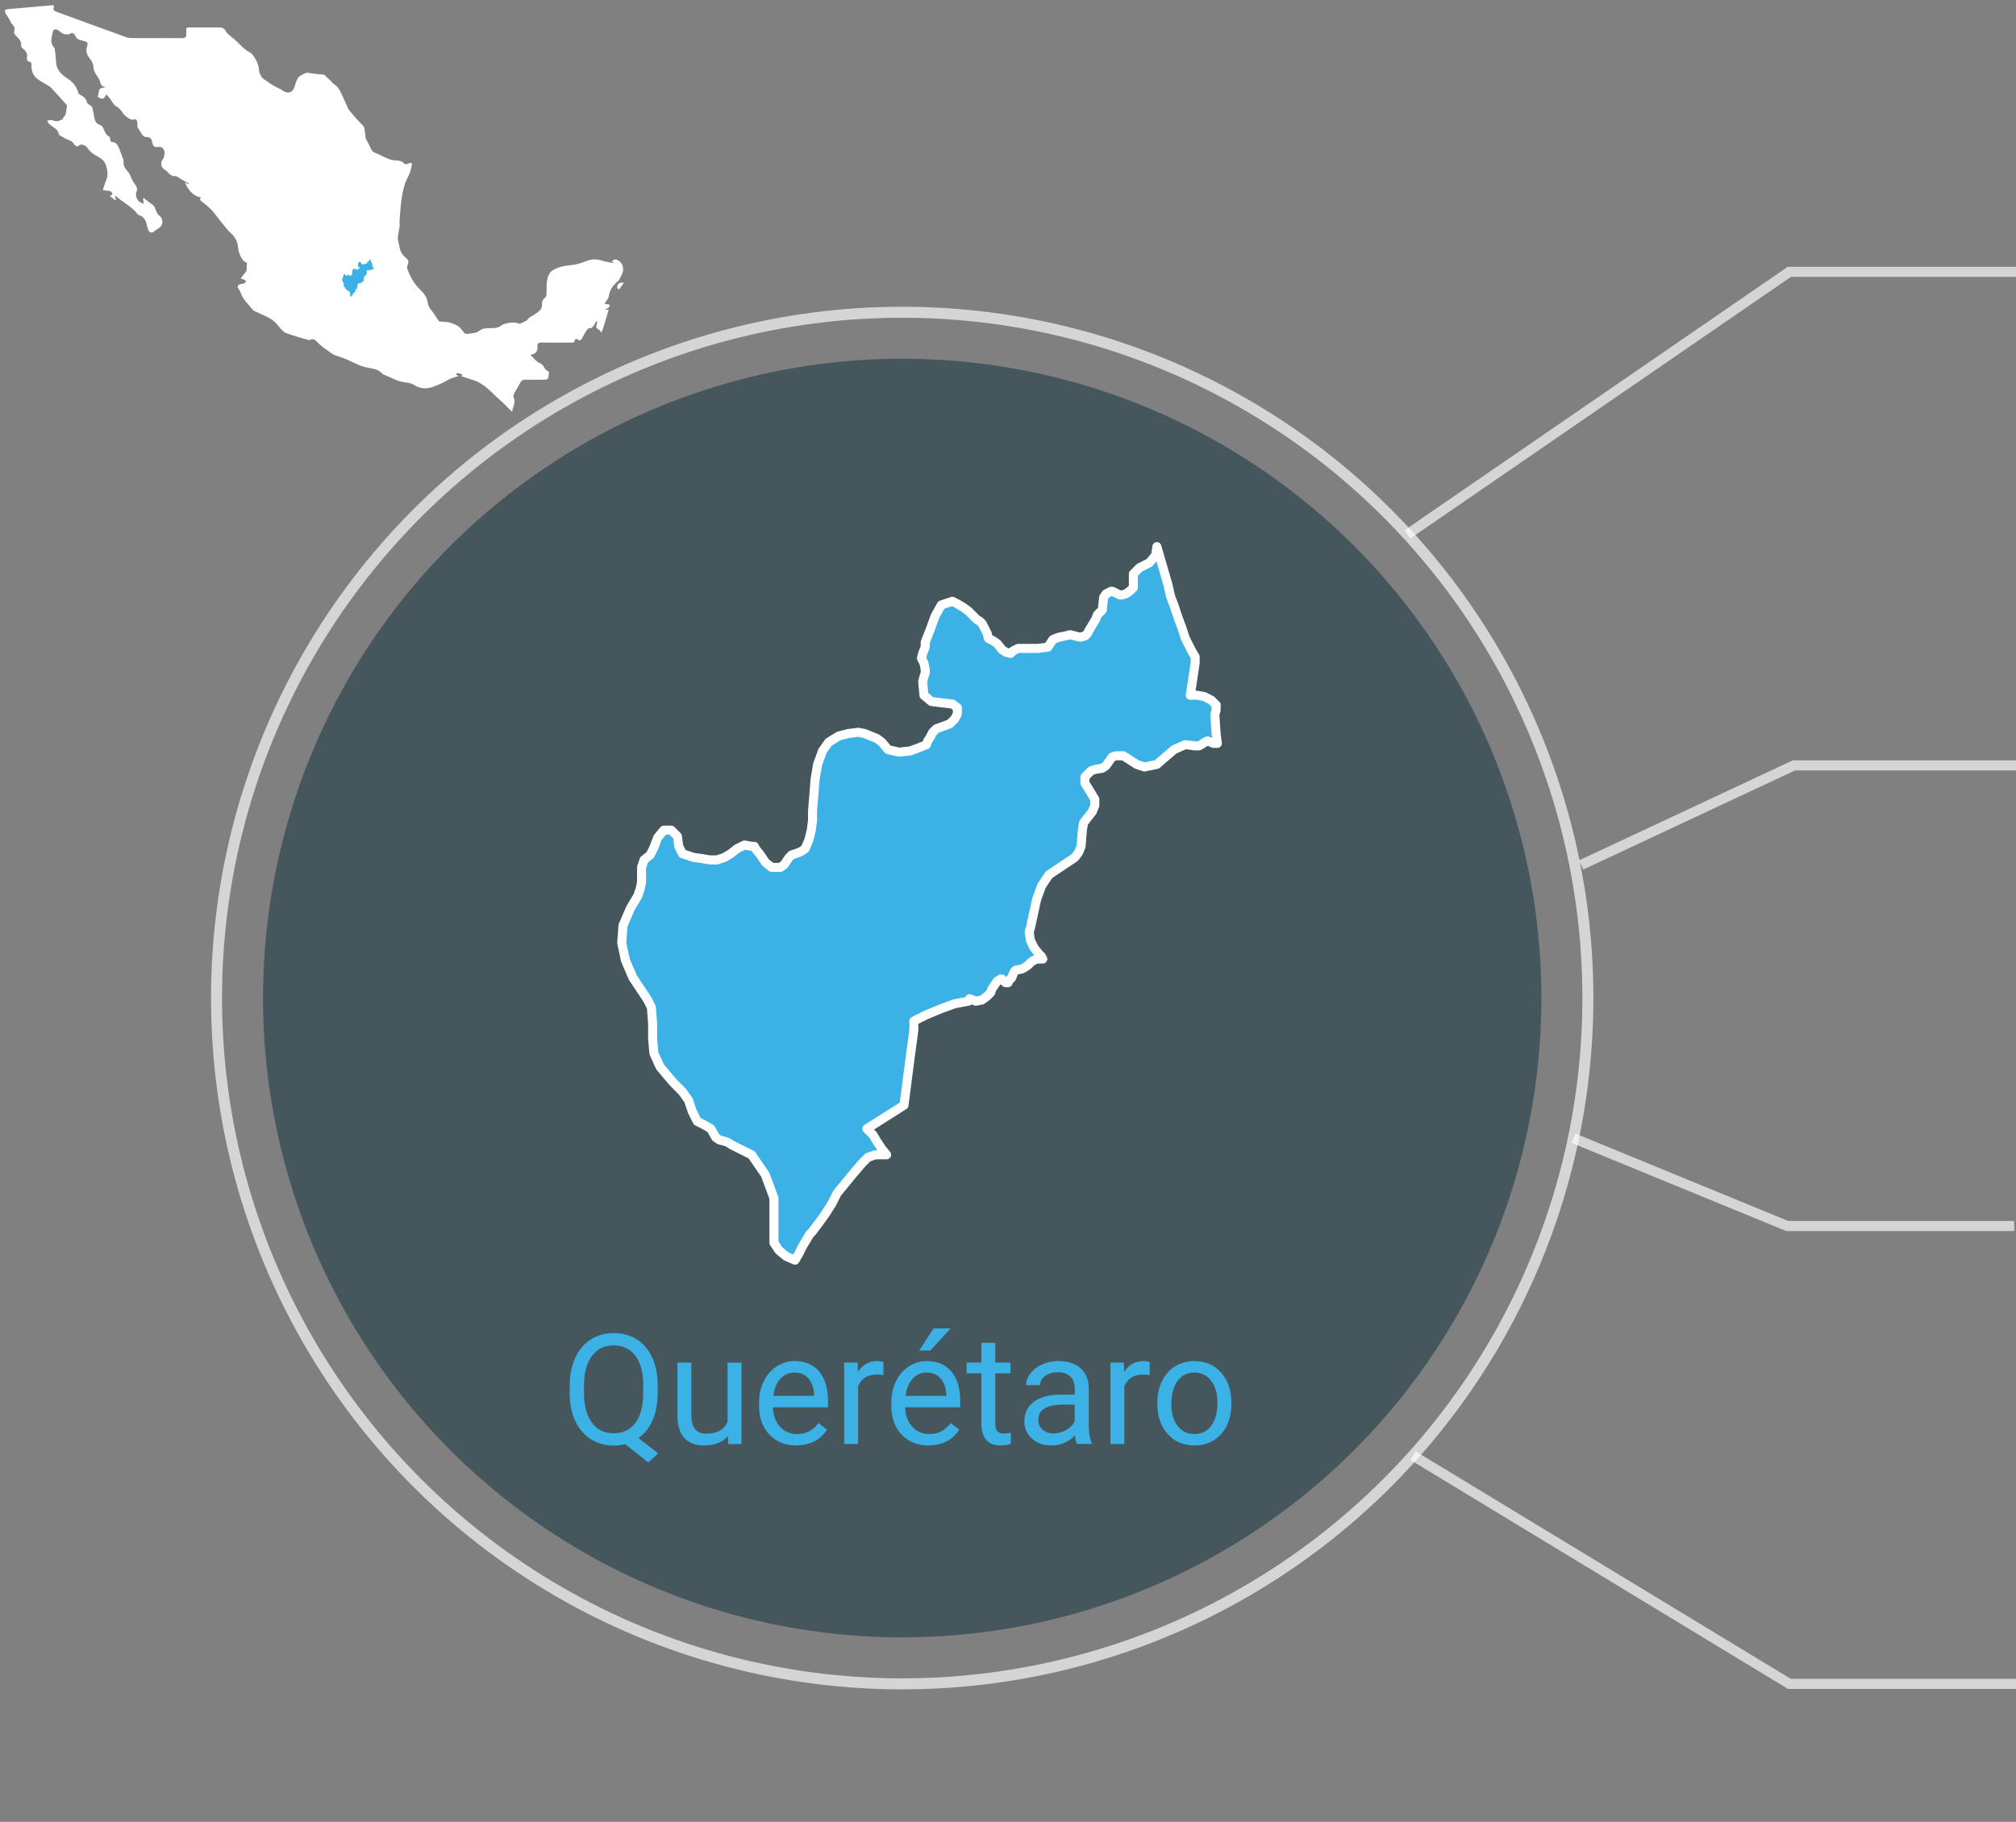 <?xml version="1.0" encoding="UTF-8"?><svg id="estados" xmlns="http://www.w3.org/2000/svg" viewBox="0 0 306.04 276.52"><rect x="0" y="0" width="306.04" height="276.52" fill="#808080" stroke="none"/><defs><style>.cls-1{stroke-width:1.53px;}.cls-1,.cls-2,.cls-3{stroke:#fff;}.cls-1,.cls-3{fill:none;opacity:.67;stroke-miterlimit:10;}.cls-4{fill:#fff;}.cls-4,.cls-5,.cls-6{stroke-width:0px;}.cls-5,.cls-2{fill:#3bb1e6;}.cls-6{fill:#0a2f3a;opacity:.5;}.cls-2{stroke-linecap:round;stroke-linejoin:round;stroke-width:1.37px;}.cls-3{stroke-width:1.67px;}</style></defs><g id="qro-icono"><circle class="cls-6" cx="136.96" cy="151.48" r="97.03"/><circle class="cls-3" cx="136.96" cy="151.48" r="104.09"/><path class="cls-5" d="m99.84,211.39c0,1.6-.26,2.99-.76,4.15-.51,1.16-1.22,2.07-2.15,2.72l2.97,2.33-1.49,1.38-3.5-2.78c-.55.14-1.13.21-1.73.21-1.31,0-2.47-.32-3.48-.96-1.01-.64-1.8-1.56-2.36-2.75-.56-1.19-.85-2.57-.86-4.14v-1.2c0-1.6.28-3.01.83-4.23.56-1.23,1.34-2.16,2.36-2.81s2.18-.98,3.49-.98,2.52.32,3.53.97c1.02.65,1.8,1.58,2.34,2.79.55,1.21.82,2.63.82,4.25v1.06Zm-2.19-1.07c0-1.96-.39-3.46-1.17-4.52-.78-1.06-1.89-1.59-3.34-1.59s-2.46.53-3.26,1.58c-.8,1.05-1.2,2.52-1.23,4.39v1.22c0,1.9.4,3.4,1.19,4.5.79,1.1,1.9,1.64,3.31,1.64s2.51-.52,3.29-1.55c.78-1.03,1.18-2.51,1.2-4.43v-1.23Z"/><path class="cls-5" d="m110.51,217.94c-.82.97-2.03,1.45-3.62,1.45-1.32,0-2.32-.38-3.01-1.15-.69-.76-1.04-1.9-1.04-3.4v-8.03h2.11v7.98c0,1.87.76,2.81,2.28,2.81,1.61,0,2.69-.6,3.22-1.8v-8.98h2.11v12.35h-2.01l-.05-1.22Z"/><path class="cls-5" d="m120.89,219.39c-1.67,0-3.04-.55-4.09-1.65-1.05-1.1-1.57-2.57-1.57-4.41v-.39c0-1.22.23-2.32.7-3.28.47-.96,1.12-1.72,1.96-2.26s1.75-.82,2.73-.82c1.6,0,2.85.53,3.74,1.59.89,1.06,1.34,2.57,1.34,4.54v.88h-8.36c.03,1.22.39,2.2,1.07,2.95.68.75,1.55,1.12,2.6,1.12.75,0,1.38-.15,1.89-.46.52-.3.97-.71,1.36-1.21l1.29,1c-1.03,1.59-2.59,2.38-4.66,2.38Zm-.26-11.07c-.85,0-1.57.31-2.15.93s-.94,1.49-1.07,2.61h6.18v-.16c-.06-1.07-.35-1.9-.87-2.49-.52-.59-1.22-.88-2.1-.88Z"/><path class="cls-5" d="m134.12,208.71c-.32-.05-.67-.08-1.04-.08-1.38,0-2.32.59-2.82,1.77v8.76h-2.11v-12.35h2.05l.03,1.43c.69-1.1,1.67-1.65,2.94-1.65.41,0,.72.05.94.16v1.96Z"/><path class="cls-5" d="m140.96,219.39c-1.67,0-3.04-.55-4.09-1.65-1.05-1.1-1.57-2.57-1.57-4.41v-.39c0-1.22.23-2.32.7-3.28.47-.96,1.12-1.72,1.96-2.26s1.75-.82,2.73-.82c1.6,0,2.85.53,3.74,1.59.89,1.06,1.34,2.57,1.34,4.54v.88h-8.36c.03,1.22.39,2.2,1.07,2.95.68.75,1.55,1.12,2.6,1.12.75,0,1.38-.15,1.89-.46.52-.3.97-.71,1.36-1.21l1.29,1c-1.03,1.59-2.59,2.38-4.66,2.38Zm-.26-11.07c-.85,0-1.57.31-2.15.93s-.94,1.49-1.07,2.61h6.18v-.16c-.06-1.07-.35-1.9-.87-2.49-.52-.59-1.22-.88-2.1-.88Zm1.03-6.69h2.56l-3.06,3.35h-1.7s2.2-3.35,2.2-3.35Z"/><path class="cls-5" d="m151.09,203.82v2.99h2.31v1.63h-2.31v7.67c0,.5.1.87.31,1.11s.56.37,1.05.37c.24,0,.58-.05,1-.14v1.7c-.56.15-1.1.23-1.62.23-.94,0-1.65-.29-2.13-.86-.48-.57-.72-1.38-.72-2.43v-7.66h-2.25v-1.63h2.25v-2.99h2.11Z"/><path class="cls-5" d="m163.48,219.16c-.12-.24-.22-.68-.3-1.3-.98,1.02-2.15,1.53-3.51,1.53-1.22,0-2.22-.34-3-1.03-.78-.69-1.17-1.56-1.17-2.62,0-1.29.49-2.28,1.47-3s2.35-1.07,4.13-1.07h2.05v-.97c0-.74-.22-1.33-.66-1.76-.44-.44-1.09-.66-1.95-.66-.75,0-1.38.19-1.89.57-.51.38-.76.84-.76,1.38h-2.12c0-.62.22-1.21.66-1.79.44-.57,1.03-1.03,1.78-1.36s1.57-.5,2.47-.5c1.42,0,2.54.36,3.34,1.07.81.71,1.22,1.69,1.26,2.94v5.68c0,1.13.14,2.04.43,2.7v.18h-2.21Zm-3.5-1.61c.66,0,1.29-.17,1.88-.51.59-.34,1.02-.79,1.29-1.33v-2.53h-1.65c-2.59,0-3.88.76-3.88,2.27,0,.66.22,1.18.66,1.55.44.37,1.01.56,1.7.56Z"/><path class="cls-5" d="m174.54,208.71c-.32-.05-.67-.08-1.04-.08-1.38,0-2.32.59-2.82,1.77v8.76h-2.11v-12.35h2.05l.03,1.43c.69-1.1,1.67-1.65,2.94-1.65.41,0,.72.05.94.16v1.96Z"/><path class="cls-5" d="m175.69,212.87c0-1.21.24-2.3.71-3.26.48-.97,1.14-1.71,1.99-2.24.85-.52,1.82-.79,2.9-.79,1.68,0,3.04.58,4.08,1.75,1.04,1.16,1.56,2.71,1.56,4.64v.15c0,1.2-.23,2.28-.69,3.24-.46.95-1.12,1.7-1.97,2.23-.86.53-1.84.8-2.95.8-1.67,0-3.03-.58-4.07-1.75-1.04-1.16-1.56-2.7-1.56-4.62v-.15Zm2.12.25c0,1.37.32,2.47.95,3.3s1.49,1.24,2.55,1.24,1.92-.42,2.56-1.26c.63-.84.95-2.02.95-3.53,0-1.35-.32-2.45-.96-3.29-.64-.84-1.5-1.26-2.56-1.26s-1.88.41-2.52,1.24c-.64.83-.96,2.02-.96,3.56Z"/><path id="QRO" class="cls-2" d="m184.61,107.01v.75l-.19.75.19,2.82.19,1.5h-.56l-.94-.38-.38.19-.56.38-.38.19h-.56l-1.5-.19-1.69.75-2.63,2.26-1.88.38-1.13-.38-2.07-1.32h-1.13l-.56.19-.94,1.32-.56.38-1.13.19-.56.19-.94.94v.94l1.5,2.44v.94l-.38.94-1.32,1.69-.19,1.13-.19,2.44-.38.94-.56.75-.56.38-3.38,2.26-1.13,1.69-.75,2.07-.94,4.32-.19.56.19,1.32.56,1.13.75.94.38.38.19.38h-.94l-.75.38-.56.56-.56.38-.38.19-.94.19-.19.19-.19.38-.19.56-.38.38-.19.38h-.38l-.56-.56h-.19l-.56.38-.38.56-.38.56-.19.56-.56.56-.75.56-.94.19-.94-.38-.19.38-2.07.38-2.07.75-2.26.94-1.88.94v1.32l-.19,1.5-.19,1.32-.56,4.32-.56,4.32-5.64,3.57.94.94.56.94.75,1.13.75.94h-1.69l-1.13.38-.94.94-1.13,1.32-2.63,3.2-.75,1.5-.94,1.5-.94,1.32-1.13,1.5-.38.38-.56.94-.56.94-.56,1.13-.56.94-1.32-.56-1.13-.94-.75-1.13v-6.77l-1.32-3.57-2.07-3.01-3.01-1.5-.56-.38-.56-.19-.75-.19-.56-.38-.75-1.32-.94-.56-1.13-.56-.75-1.5-.56-1.69-.94-1.32-1.32-1.32-1.13-1.32-.94-1.13-.94-2.07-.19-2.26v-2.26l-.19-2.44-.56-1.13-.75-1.13-.75-1.13-.75-1.13-1.13-2.63-.56-2.63.19-2.63,1.13-2.63.56-.94.56-.94.38-1.13.19-.94v-2.26l.38-1.13.94-.75.56-1.13.56-1.5.94-1.13h1.13l.94.94.19,1.5.56,1.13,1.69.56,1.32.19,1.13.19h1.13l1.13-.38.94-.56.94-.75,1.13-.56,1.13.19h.38l.19.38.75.94.75,1.13.94.75h1.32l.56-.38.38-.56.38-.56.38-.38.56-.19.56-.19.38-.19.56-.38.56-1.32.38-1.5.19-1.5v-1.5l.19-2.26.19-2.44.38-2.26.75-2.07.94-1.32,1.5-.94,1.5-.38,1.5-.19.94.19.94.38.94.38.75.56.94,1.13,1.69.38,1.69-.19,1.5-.56.94-.38.19-.56.38-.56.38-.75.56-.56.56-.19,1.5-.56.75-.75.38-.75v-.94l-.75-.56-1.69-.19-1.5-.19-1.13-.94-.19-2.07.19-.75.19-.56v-.56l-.19-.94-.38-.75.19-.75.38-.94v-.75l.75-1.88.75-2.07.94-1.69,1.69-.56.75.38.94.56.75.56.56.56.38.38.38.38.38.19.38.38.38.75.38.75.19.75.75.38.56.38.75.94.56.38.75.19.38-.38.38-.19.38-.19h3.01l1.5-.19.75-1.13.38-.19.56-.19.94-.19.75-.19.75.19.75.19.75-.19.38-.38.19-.38.56-.94.56-.94.19-.56.38-.38.38-.38.19-1.88.38-.56.38-.19.38-.19h.19l1.13.56h.38l.56-.19.56-.38.56-.56v-2.07l.94-.94,1.5-.75.94-1.13.19-1.32,1.69,5.83.38,1.69.56,1.5.56,1.69.56,1.5.56,1.69.94,1.88.56.94v.94l-.56,3.76-.19,1.13h.94l1.13.19,1.13.56.75.75h0Z"/><path class="cls-4" d="m94.07,42.29c.23-.43.53-.9.53-1.36,0-.45-.13-.96-.61-1.31-.43-.31-.75-.37-1.12.1.1.03.19.06.29.09,0,.04-.02.08-.02.11-.55-.11-1.12-.15-1.65-.33-.89-.32-1.78-.27-2.58.07-.81.34-1.62.54-2.47.61-.95.09-1.84.3-2.64.83-.21.14-.4.39-.5.63-.4.91-.32,1.89-.33,2.86,0,.2-.06.48-.2.57-.39.26-.52.65-.49,1.05.04.7-.43,1.02-.89,1.36-.32.24-.7.41-1.03.64-.18.13-.31.32-.46.48h0s0,0,0,0c-.34.16-.68.31-1.01.47,0,0,0,0-.01,0,0,0,0,0,0,0-.73-.39-2.31-.19-2.94.35-.13.11-.32.16-.5.21-.88.25-1.86-.18-2.72.52-.42.34-1.14.33-1.73.43-.16.03-.43-.04-.52-.16-.38-.47-.67-.95-1.32-1.22-.49-.2-.93-.43-1.48-.42-.38,0-.76-.07-1.03-.1-.28-.42-.52-.79-.76-1.15-.35-.52-.85-.94-.93-1.61-.1-.86-.61-1.52-1.19-2.07-.91-.88-1.49-1.93-1.91-3.09-.07-.18-.04-.44.03-.63.17-.4.19-.71-.2-1.02-.6-.48-.98-1.11-1.07-1.9-.04-.32-.17-.63-.21-.96-.03-.23.02-.47.05-.7.07-.45.16-.9.22-1.35.03-.23-.04-.47-.02-.7.08-1.06.14-2.12.28-3.16.18-1.28.42-2.54,1.07-3.7.27-.47.36-1.05.51-1.59.04-.13-.02-.29-.03-.43-.17.03-.38.02-.51.11-.26.19-.49.14-.67-.05-.34-.38-.78-.38-1.24-.42-.38-.03-.77-.1-1.12-.25-.65-.26-1.25-.62-1.9-.86-.29-.11-.51-.22-.64-.51-.28-.59-.6-1.15-.88-1.73-.05-.1-.03-.24-.05-.36-.05-.42-.08-.85-.18-1.27-.04-.17-.21-.33-.34-.47-.3-.32-.61-.62-.9-.94-.31-.34-.6-.7-.89-1.05-.1-.12-.22-.23-.28-.36-.25-.53-.46-1.09-.72-1.61-.39-.78-.62-1.66-1.45-2.16-.31-.19-.5-.6-.81-.79-.34-.21-.45-.69-.98-.69-.73-.01-1.46-.16-2.2-.25-.1-.01-.21,0-.3.04-.22.09-.44.18-.64.3-.21.13-.46.27-.57.48-.21.38-.35.8-.47,1.21-.28.99-1.01,1.24-1.83.66-.4-.28-.87-.45-1.3-.69-.27-.15-.52-.32-.78-.49-.15-.1-.28-.25-.44-.33-.75-.36-1.03-1.07-1.1-1.78-.08-.84-.48-1.5-.93-2.12-.27-.38-.82-.54-1.19-.86-.49-.42-.93-.91-1.41-1.35-.25-.23-.53-.43-.78-.65-.23-.21-.53-.4-.66-.67-.22-.47-.54-.64-1.03-.63-1.34,0-2.68,0-4.02,0-1.15,0-1-.11-.99,1,0,.47-.14.62-.61.62-2.54-.02-5.08,0-7.63-.01-.28,0-.57-.03-.83-.12-3.48-1.25-6.95-2.52-10.42-3.79-.74-.27-.74-.28-.59-1.06-.18,0-.34-.01-.5,0-2.16.19-4.31.38-6.47.58-.52.05-.59.19-.36.68.08.17.21.31.3.46.1.17.2.34.3.51.11.19.19.42.34.58.28.31.51.6.35,1.06-.1.31.06.54.29.77.4.42.87.82.75,1.52-.02.09.1.24.19.32.45.4.89.78.68,1.5-.04.15.13.53.22.53.46.03.51.33.49.65-.04.63.18,1.23.52,1.65.42.5,1.09.79,1.65,1.16.24.16.54.26.73.46.82.86,1.61,1.74,2.39,2.63.08.09.11.27.08.39-.14.53-.03,1.15-.53,1.56-.07.05-.06.2-.08.3-.1.02-.22.02-.3.07-.35.26-.72.24-1.11.12-.16-.05-.33-.1-.5-.09-.16,0-.31.09-.47.13.1.16.18.35.31.47.51.5,1.33.7,1.46,1.56,0,.06.1.12.16.16.45.25.88.58,1.36.72.37.11.57.3.78.59.19.27.41.55.82.19.28-.25,1,.05,1.2.38.11.19.28.35.43.52.59.7,1.61.82,2.16,1.64.41.62.65,1.97.33,2.66-.23.49-.36,1.02-.56,1.61.27.04.49.1.71.1.4.01.7.12.75.57-.12.07-.23.14-.39.23.3.24.56.44.81.64.04-.03.08-.06.12-.09-.05-.17-.11-.35-.18-.58.12.06.21.08.27.13,1.03.91,2.32,1.51,3.18,2.64.08.1.23.17.36.22.63.23.88.75,1.03,1.35.07.27.12.55.22.81.2.49.53.55.94.23.25-.19.51-.36.76-.53.63-.43.6-1.45-.03-1.86-.16-.1-.27-.31-.36-.49-.16-.31-.23-.67-.43-.94-.18-.24-.48-.38-.73-.57-.27-.21-.53-.43-.8-.64-.04.02-.08.05-.12.07.03.26.06.53.09.79,0,0,0,0,0,.01,0,0,0,0,0,0-.15-.07-.3-.15-.45-.21-.51-.22-.88-1.05-.66-1.56.2-.46.1-.82-.21-1.2-.23-.28-.39-.62-.56-.95-.14-.27-.19-.6-.39-.82-.44-.5-.85-.97-.79-1.69.01-.13-.02-.28-.07-.41-.19-.52-.39-1.04-.59-1.57-.2-.53-.47-.98-1.14-.99-.09,0-.25-.24-.24-.35.06-.34-.09-.48-.37-.6-.12-.05-.18-.23-.27-.35-.35-.42-.31-1.11-.95-1.31-.53-.17-.72-.58-.8-1.09-.08-.52-.18-1.04-.32-1.55-.04-.14-.24-.22-.37-.34-.15-.13-.4-.24-.42-.39-.12-.74-.73-.98-1.26-1.32-.19-.67-.47-1.24-1-1.77-.62-.6-1.46-.93-1.95-1.67-.27-.4-.47-.77-.48-1.27-.02-.69-.13-1.38-.2-2.07,0-.09-.05-.19-.11-.25-.68-.73-.37-1.56-.2-2.34.11-.49.47-.54.88-.24.25.18.49.41.77.51.25.09.55.08.83.06.15-.01.31-.22.43-.19.18.04.44.18.48.32.18.68.72.73,1.28.88.68.18.71.33.52.89-.23.68.01,1.23.42,1.77.26.35.55.79.55,1.19,0,.85.58,1.37.91,2.03.1.2.12.43.21.63.06.13.16.26.27.35.08.07.2.08.3.12.03.04.05.09.08.13-1.18-.13-.84.8-1.13,1.38.29.11.57.33.79.28.22-.06.37-.38.6-.65.18.24.36.49.56.74.29.38.52.87.91,1.08.48.26.72.64,1.01,1.04.2.28.48.51.77.72.19.14.43.19.65.28.18-.07.42-.14.55-.05.13.08.18.33.21.51.03.21-.06.46.02.64.13.32.39.58.54.89.18.37.47.63.86.63.63-.01.75.35.84.85.09.51.39.74.91.65.51-.1.76.23.9.55.12.26.03.64-.03.95-.04.2-.21.38-.32.57-.2.35-.09.98.21,1.21.2.16.43.28.6.47.35.4.72.74,1.31.67.07,0,.14.05.21.09.25.15.5.32.75.47.33.19.66.37.99.56-.02.04-.05.08-.07.12-.16-.1-.31-.19-.51-.31.35,1.03,1.37,2.23,2.46,2.29-.36.38-.03.53.2.71.21.17.42.32.62.49.33.3.68.59.97.93.34.39.64.83.96,1.25.09.12.2.24.3.35.5.59.94,1.24,1.51,1.75.69.61.99,1.32,1.06,2.2.03.33.12.67.25.97.25.55.49,1.13,1.1,1.28-.02.28-.07.48-.04.68.05.39-.05.68-.34.96-.21.2-.35.47-.57.77.24.06.37.07.47.13.13.07.24.18.36.28-.1.1-.18.24-.3.3-.17.07-.36.07-.55.12-.48.12-.56.37-.27.77.09.12.15.27.22.4.15.32.25.67.45.95.31.46.68.88,1.04,1.3.21.24.41.53.67.67.95.49,2,.8,2.86,1.47.46.36.8.88,1.21,1.31.18.19.38.41.62.51.56.23,1.14.41,1.72.59.58.18,1.17.34,1.75.5.08.02.2.03.27,0,.48-.28.78.02,1.09.32.25.24.5.5.78.71.48.36.97.7,1.46,1.04.14.1.29.18.45.24.57.21,1.15.39,1.72.62.56.23,1.09.52,1.64.76.33.15.67.28,1.02.38.98.28,2.08.21,2.84,1.08.1.12.3.15.46.22.56.25,1.12.51,1.69.75.25.1.52.16.78.23.6.16,1.25.1,1.83.47.77.49,1.66.65,2.55.41.62-.17,1.22-.46,1.82-.72.37-.17.72-.4,1.08-.58.23-.11.49-.18.74-.26.16-.05.32-.1.57-.18-.19-.13-.28-.2-.4-.28.13-.1.24-.18.27-.2.32.1.56.18.78.25-.05.05-.14.15-.22.24.65.21,1.27.42,1.9.62,1.64.53,2.69,1.86,3.91,2.94.65.57,1.24,1.2,1.86,1.8.03-.02.08-.03.08-.05.08-.69.57-1.32.2-2.07-.07-.14-.03-.4.06-.56.3-.57.65-1.1.94-1.67.18-.35.41-.49.81-.48,1,.02,2,.02,2.99,0,.16,0,.41-.11.44-.23.09-.31.09-.65.13-.97,0-.01-.05-.04-.07-.05-.42-.14-.6-.48-.8-.84-.08-.15-.25-.3-.41-.36-.66-.28-1.07-.81-1.53-1.34q1.06-.08,1.07-1.14s0-.06,0-.09c-.07-.48.15-.61.61-.61,1.5.02,2.99.01,4.49,0,.22,0,.47.06.54-.29.06-.31.29-.31.49-.15.25.19.44.12.57-.12.23-.39.45-.79.67-1.19-.12.15-.25.29-.36.44.11-.15.24-.29.36-.44,0,0,0,0,0,0,0,0,.01-.01.01-.02h0s0,0,0,0c.14-.14.3-.41.43-.4.47.02.66-.25.83-.6.08-.17.2-.32.31-.48.04.02.08.03.12.05-.03.17-.04.35-.1.51-.11.27-.1.47.18.62.12.07.23.17.33.26.02.02.04.04.06.06h0c.13.4.24.1.28-.03.16-.43.29-.88.42-1.32.19-.62.36-1.24.56-1.91h-.59c.35-.24.82-.23.74-.74-.28-.05-.57-.1-.78-.14.25-.43.61-.78.66-1.17.1-.83.51-1.45,1.08-2,.2-.2.45-.37.58-.61Z"/><path class="cls-4" d="m93.71,43.65c0,.08.05.2.12.23.06.03.2,0,.24-.06.21-.27.4-.56.64-.91-.7-.1-1.06.21-1,.74Z"/><path id="MEX2733" class="cls-5" d="m56.69,40.56v.08s0,.15,0,.15v.08s-.02,0-.02,0l-.05-.02h-.02s-.03.03-.03.03h-.02s-.03,0-.03,0h-.08s-.09.03-.09.03l-.14.12-.1.02-.06-.02-.11-.07h-.09s-.05.08-.05.08l-.03.02h-.06s-.03.02-.03.02l-.05.05v.05l.08.13v.05l-.02.05-.07.09v.06s-.02.13-.02.13l-.02.05-.03.04-.03.02-.18.12-.06.09-.04.11-.05.23v.03s0,.07,0,.07l.03.06.04.05.02.02v.02s-.04,0-.04,0l-.04.02-.03.03-.03.02h-.02s-.05.02-.05.02h0s0,.03,0,.03v.03s-.03.02-.03.02v.02h-.03l-.03-.03h0l-.03.02-.02.03-.02.03v.03s-.04.03-.04.03l-.04.03h-.05s-.05,0-.05,0v.02s-.12.02-.12.02l-.11.04-.12.05-.1.05v.15s-.02.07-.02.07l-.03.23-.03.23-.29.19.05.05.03.05.04.06.04.05h-.09l-.06.02-.05.05-.06.07-.14.17-.04.08-.05.08-.05.07-.06.08-.02.02-.03.05-.03.05-.03.06-.03.05-.07-.03-.06-.05-.04-.06v-.35l-.07-.19-.11-.16-.16-.08-.03-.02h-.03s-.04-.02-.04-.02l-.03-.02-.04-.07-.05-.03-.06-.03-.04-.08-.03-.09-.05-.07-.07-.07-.06-.07-.05-.06-.05-.11v-.12s0-.12,0-.12v-.13s-.04-.06-.04-.06l-.04-.06-.04-.06-.04-.06-.06-.14-.03-.14v-.14s.07-.14.07-.14l.03-.05.03-.05.02-.06v-.05s0-.12,0-.12l.02-.06.05-.04.03-.06.03-.08.05-.06h.06l.05.05v.08s.04.06.04.06l.09.03h.07s.06.02.06.02h.06l.06-.02.05-.03.05-.04.06-.03h.06s.02,0,.02,0v.02s.05.05.05.05l.04.06.05.04h.07l.03-.02.02-.03.02-.03.02-.02h.03s.03-.02.03-.02h.02s.03-.03.03-.03l.03-.07.02-.08v-.08s0-.08,0-.08v-.12s.02-.13.02-.13l.02-.12.04-.11.05-.07.08-.05.08-.02h.08s.05,0,.05,0l.05.02.05.02.04.03.05.06.09.02h.09s.08-.04.08-.04l.05-.02v-.03s.03-.03.03-.03l.02-.04.03-.03h.03s.08-.04.08-.04l.04-.04.02-.04v-.05l-.04-.03h-.09s-.08-.02-.08-.02l-.06-.05v-.11s0-.04,0-.04v-.03s0-.03,0-.03v-.05s-.03-.04-.03-.04v-.04s.03-.05.03-.05v-.04l.04-.1.04-.11.05-.09.09-.03.04.02.05.03.04.03.03.03.02.02.02.02h.02s.02.03.02.03l.02.04.02.04v.04s.05.02.05.02l.03.02.04.05.03.02h.04s.02,0,.02,0h.02s.02-.02.02-.02h.24s.04-.07.04-.07h.02s.03-.02.03-.02h.05s.04-.02.04-.02h.04s.04.02.04.02h.04s.02-.03.02-.03v-.02s.04-.05.04-.05l.03-.05v-.03s.03-.02.03-.02l.02-.02v-.1s.03-.03.03-.03h.02s.02-.02.02-.02h0l.06.03h.05s.03-.03.03-.03l.03-.03v-.11l.05-.05.08-.04.05-.06v-.07s.1.3.1.3l.02.09.03.08.03.09.03.08.03.09.05.1.03.05v.05l-.03.2v.06s.04,0,.04,0h.06s.06.04.06.04l.04.04h0Z"/><polyline class="cls-1" points="213.65 81.11 271.63 41.26 306.09 41.26"/><polyline class="cls-1" points="214.5 220.93 271.63 255.57 306.09 255.57"/><polyline class="cls-1" points="240.03 131.28 272.32 116.17 306.78 116.17"/><polyline class="cls-1" points="238.87 172.76 271.31 186.08 305.77 186.08"/></g></svg>